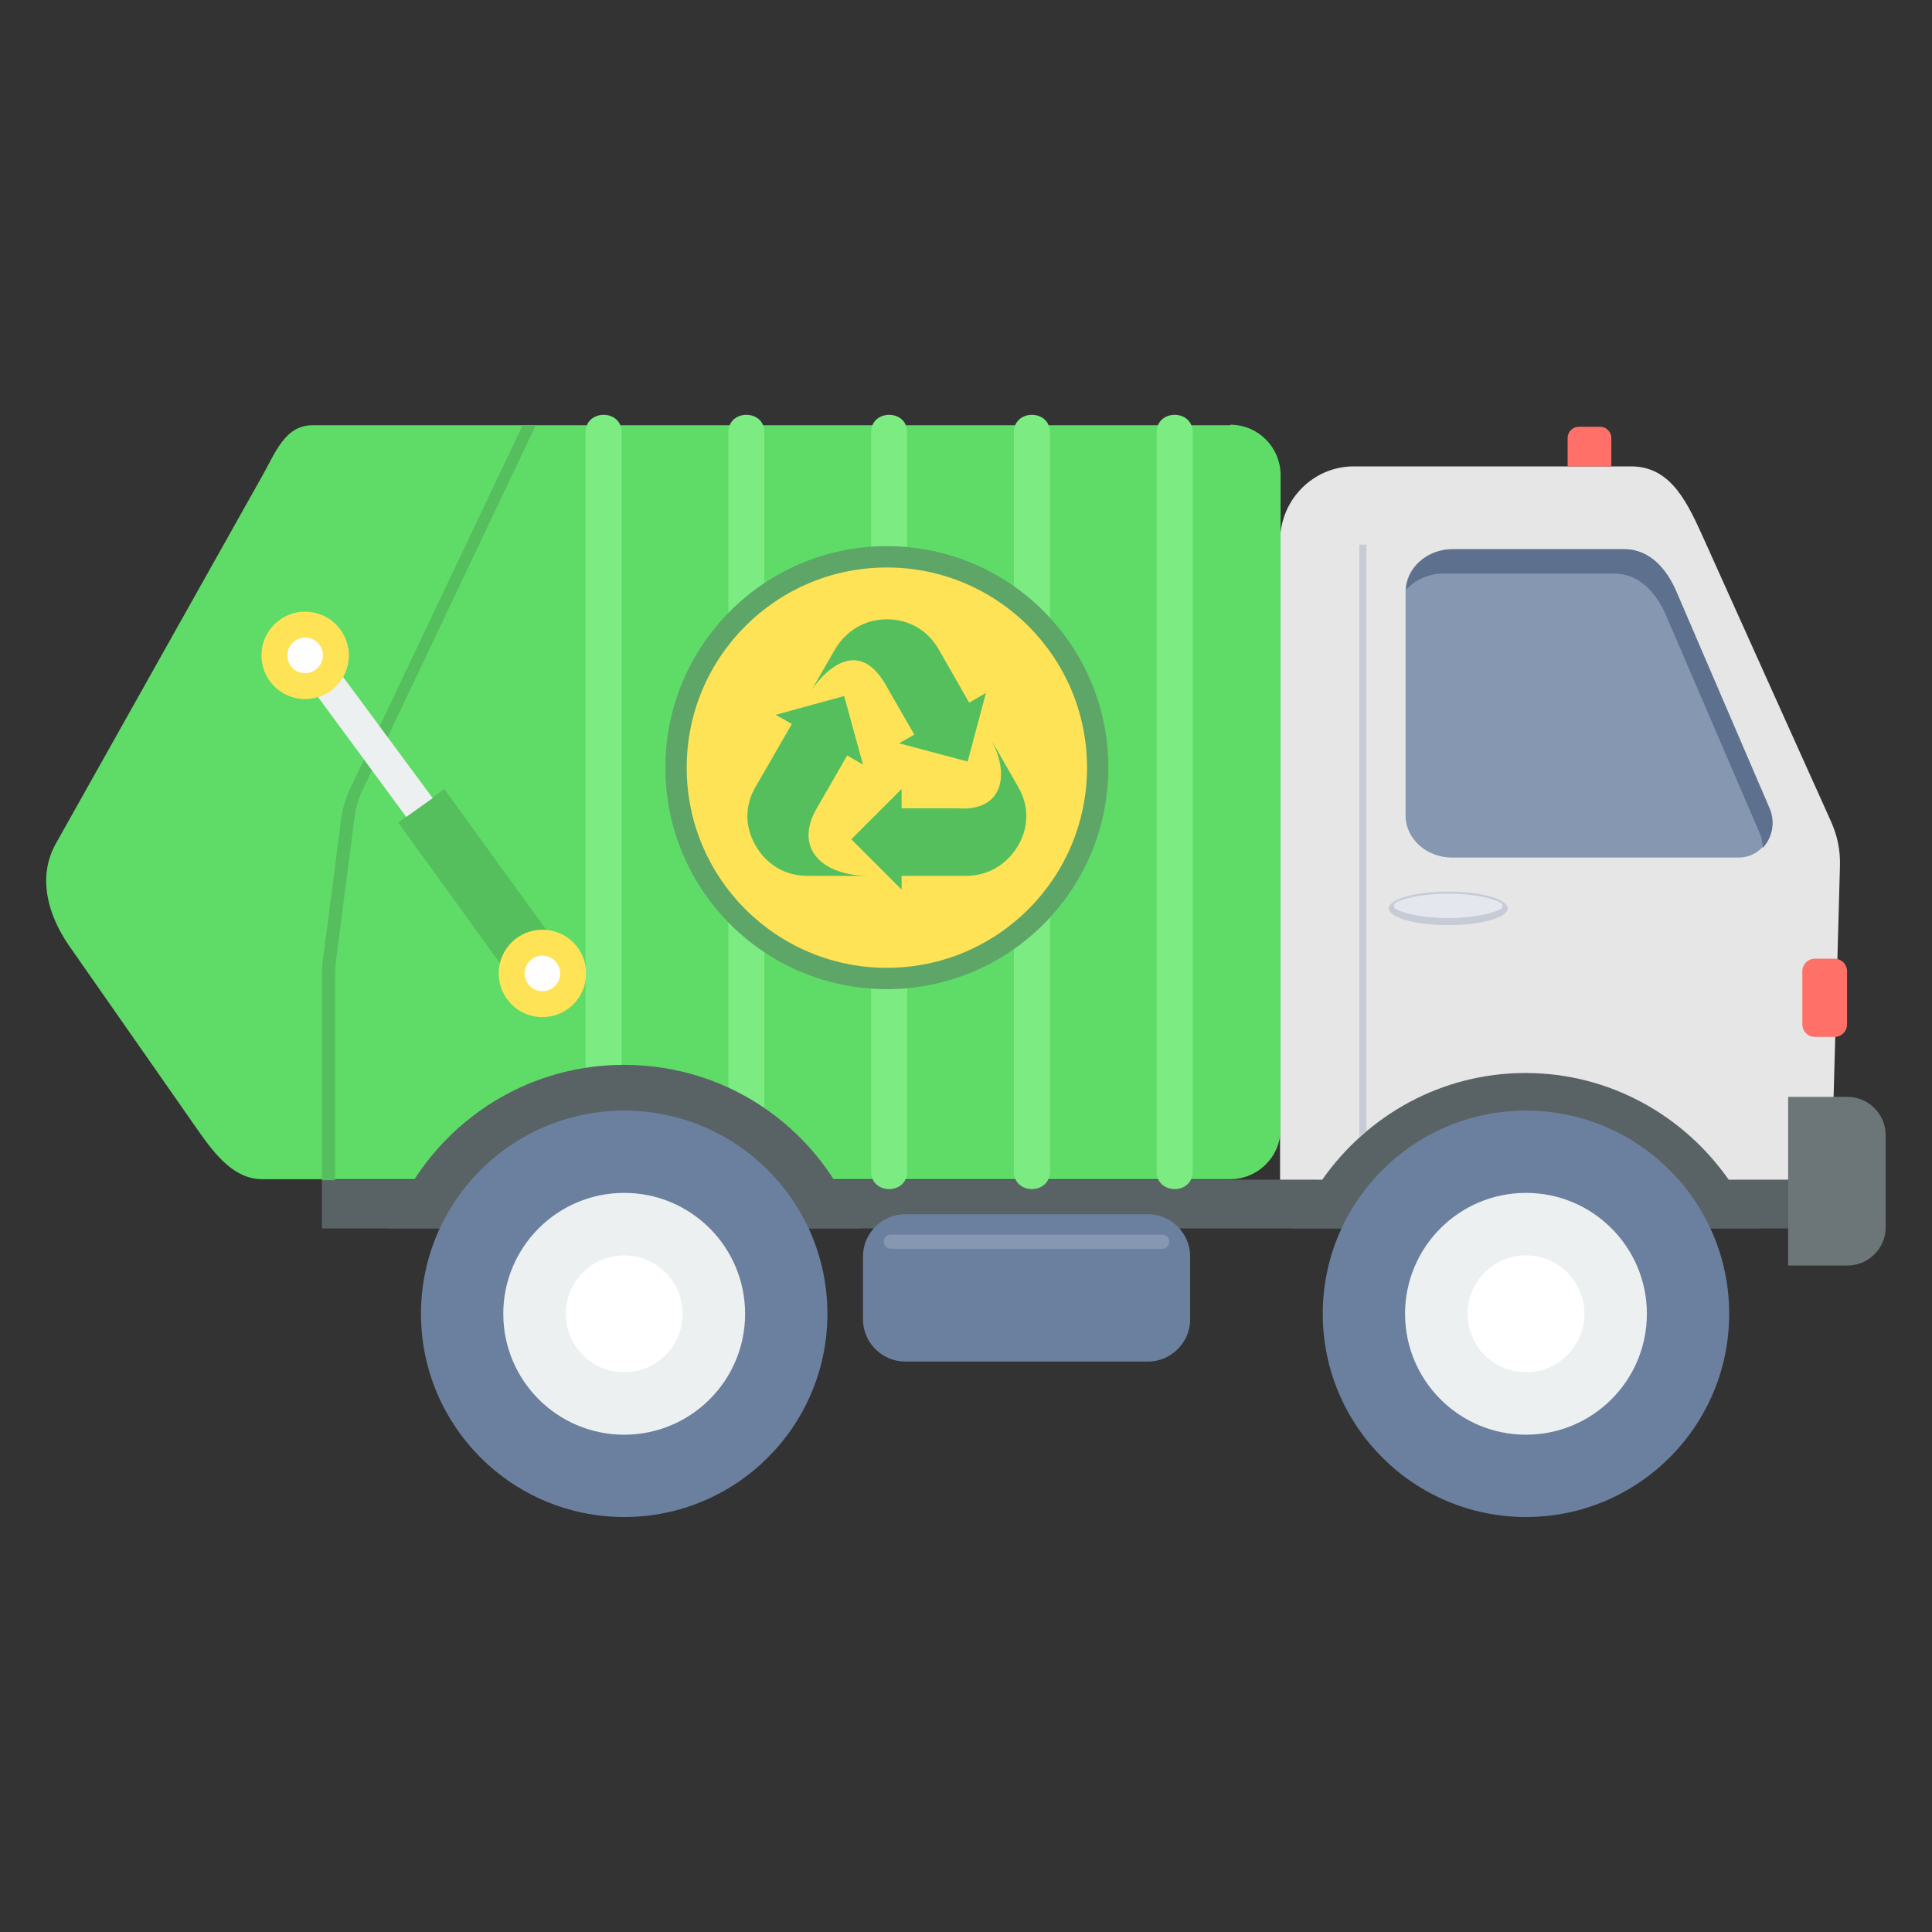 <?xml version="1.0" encoding="UTF-8" standalone="no"?>
<!-- Uploaded to: SVG Repo, www.svgrepo.com, Generator: SVG Repo Mixer Tools -->

<svg
   height="800px"
   width="800px"
   version="1.1"
   id="Layer_1"
   viewBox="0 0 511.88 511.88"
   xml:space="preserve"
   sodipodi:docname="delete_all.svg"
   inkscape:version="1.2.2 (732a01da63, 2022-12-09)"
   xmlns:inkscape="http://www.inkscape.org/namespaces/inkscape"
   xmlns:sodipodi="http://sodipodi.sourceforge.net/DTD/sodipodi-0.dtd"
   xmlns="http://www.w3.org/2000/svg"
   xmlns:svg="http://www.w3.org/2000/svg"><rect x="0" y="0" width="511.88" height="511.88" fill="#333333" stroke="none"/><defs
   id="defs579" /><sodipodi:namedview
   id="namedview577"
   pagecolor="#ffffff"
   bordercolor="#000000"
   borderopacity="0.25"
   inkscape:showpageshadow="2"
   inkscape:pageopacity="0.0"
   inkscape:pagecheckerboard="0"
   inkscape:deskcolor="#d1d1d1"
   showgrid="false"
   inkscape:zoom="1.07875"
   inkscape:cx="280.41715"
   inkscape:cy="401.3905"
   inkscape:window-width="1920"
   inkscape:window-height="1017"
   inkscape:window-x="-8"
   inkscape:window-y="-8"
   inkscape:window-maximized="1"
   inkscape:current-layer="Layer_1" />





























<g
   id="g308"
   transform="matrix(1.126,0,0,1.126,-7.452,-64.205)"><g
     id="g504">
	<polygon
   style="fill:#596366"
   points="82.365,334.599 427.364,334.599 427.364,346.075 82.365,346.075 "
   id="polygon500" />
	<path
   style="fill:#596366"
   d="m 365.68,307.583 c 25.343,0 46.861,16.019 54.99,38.493 H 310.571 c 8.248,-22.474 29.766,-38.493 54.989,-38.493 z"
   id="path502" />
</g><path
     style="fill:#e6e6e6"
     d="m 325.275,166.762 h 65.151 c 9.563,0 13.389,8.846 17.334,17.573 l 29.647,65.868 c 1.554,3.467 2.271,6.814 2.152,10.639 l -2.032,73.758 h -24.148 c -10.639,-15.182 -28.092,-25.104 -47.817,-25.104 -19.725,0 -37.178,9.922 -47.817,25.104 h -9.922 V 184.334 c 0,-9.683 7.77,-17.573 17.334,-17.573 h 0.118 z"
     id="path506" /><circle
     style="fill:#6b7f9e"
     cx="365.68"
     cy="366.158"
     r="47.817"
     id="circle508" /><circle
     style="fill:#ecf0f1"
     cx="365.68"
     cy="366.158"
     r="28.451"
     id="circle510" /><circle
     style="fill:#ffffff"
     cx="365.68"
     cy="366.158"
     r="13.747"
     id="circle512" /><path
     style="fill:#5fdc68"
     d="M 296.106,157.079 H 80.213 c -6.455,0 -8.607,6.097 -11.835,11.835 l -48.654,86.668 c -4.304,7.77 -1.913,16.616 3.108,23.908 l 30.722,43.992 c 3.706,5.26 8.248,10.998 14.704,10.998 h 227.848 c 6.455,0 11.835,-5.26 11.835,-11.835 V 168.794 c 0,-6.455 -5.26,-11.835 -11.835,-11.835 z"
     id="path514" /><path
     style="fill:#7beb82"
     d="m 152.895,158.752 v 173.934 c 0,5.499 -8.488,5.499 -8.488,0 V 158.752 c 0,-5.499 8.488,-5.499 8.488,0 z m 134.365,0 v 173.934 c 0,5.499 -8.487,5.499 -8.487,0 V 158.752 c 0,-5.499 8.487,-5.499 8.487,0 z m -33.591,0 v 173.934 c 0,5.499 -8.488,5.499 -8.488,0 V 158.752 c 0,-5.499 8.488,-5.499 8.488,0 z m -33.591,0 v 173.934 c 0,5.499 -8.488,5.499 -8.488,0 V 158.752 c 0,-5.499 8.488,-5.499 8.488,0 z m -33.592,0 v 173.934 c 0,5.499 -8.488,5.499 -8.488,0 V 158.752 c 0.001,-5.499 8.488,-5.499 8.488,0 z"
     id="path516" /><g
     id="g522">
	<path
   style="fill:#56bf5d"
   d="m 132.692,157.079 h -3.108 l -40.525,85.353 c -1.076,2.391 -1.793,4.543 -2.152,7.173 l -4.304,33.233 c -0.12,1.076 -0.239,2.032 -0.239,3.108 v 48.773 h 3.108 v -48.773 c 0,-1.076 0.12,-2.032 0.239,-3.108 l 4.304,-33.233 c 0.359,-2.63 0.956,-4.782 2.152,-7.173 z"
   id="path518" />
	<polygon
   style="fill:#56bf5d"
   points="111.174,242.671 139.984,282.479 129.106,290.368 100.296,250.561 "
   id="polygon520" />
</g><polygon
     style="fill:#ecf0f1"
     points="80.332,206.808 108.425,244.823 102.209,249.246 74.236,211.231 "
     id="polygon524" /><circle
     style="fill:#ffe356"
     cx="78.42"
     cy="211.231"
     r="10.281"
     id="circle526" /><circle
     style="fill:#fefefe"
     cx="78.42"
     cy="211.231"
     r="4.184"
     id="circle528" /><path
     style="fill:#6b7f9e"
     d="m 219.599,342.728 h 57.141 c 5.499,0 9.922,4.543 9.922,9.922 v 14.823 c 0,5.499 -4.543,9.922 -9.922,9.922 h -57.141 c -5.499,0 -9.922,-4.543 -9.922,-9.922 V 352.65 c 0,-5.499 4.543,-9.922 9.922,-9.922 z"
     id="path530" /><circle
     style="fill:#ffe356"
     cx="134.246"
     cy="286.065"
     r="10.281"
     id="circle532" /><circle
     style="fill:#fefefe"
     cx="134.246"
     cy="286.065"
     r="4.184"
     id="circle534" /><path
     style="fill:#8597b1"
     d="m 348.346,186.247 h 40.405 c 6.097,0 10.042,4.901 12.193,9.922 l 21.996,51.164 c 2.152,5.021 -1.195,11.476 -7.292,11.476 h -67.302 c -6.097,0 -10.998,-4.423 -10.998,-9.922 v -52.718 c 10e-4,-5.499 5.021,-9.922 10.998,-9.922 z"
     id="path536" /><path
     style="fill:#6c7678"
     d="m 427.364,315.114 h 13.986 c 4.901,0 8.966,4.064 8.966,8.966 v 21.757 c 0,4.901 -4.064,8.966 -8.966,8.966 h -13.986 z"
     id="path538" /><path
     style="fill:#596366"
     d="m 153.492,307.583 c 25.343,0 46.861,16.019 54.989,38.493 H 98.383 c 8.248,-22.474 29.766,-38.493 54.989,-38.493 z"
     id="path540" /><circle
     style="fill:#6b7f9e"
     cx="153.492"
     cy="366.158"
     r="47.817"
     id="circle542" /><circle
     style="fill:#ecf0f1"
     cx="153.492"
     cy="366.158"
     r="28.451"
     id="circle544" /><circle
     style="fill:#ffffff"
     cx="153.492"
     cy="366.158"
     r="13.747"
     id="circle546" /><circle
     style="fill:#5da668"
     cx="215.296"
     cy="237.65"
     r="52.12"
     id="circle548" /><circle
     style="fill:#ffe356"
     cx="215.296"
     cy="237.65"
     r="47.1"
     id="circle550" /><g
     id="g558">
	<path
   style="fill:#56bf5d"
   d="m 189.116,225.218 16.138,-4.423 4.423,16.138 -3.706,-2.152 -7.173,12.432 h 11.117 -11.117 c -5.499,9.563 1.435,15.899 12.313,15.899 h -14.465 c -5.14,0 -9.563,-2.51 -12.193,-7.053 -2.63,-4.423 -2.63,-9.563 0,-13.986 l 8.488,-14.704 z"
   id="path552" />
	<path
   style="fill:#56bf5d"
   d="m 218.763,266.34 -11.835,-11.835 11.835,-11.835 v 4.543 h 13.15 v 0 c 10.998,0.837 12.432,-8.368 7.651,-16.616 l 6.575,11.476 c 2.63,4.423 2.63,9.563 0,13.986 -2.63,4.423 -7.053,7.053 -12.193,7.053 h -15.182 v 3.228 z"
   id="path554" />
	<path
   style="fill:#56bf5d"
   d="m 227.489,209.797 7.173,12.552 3.945,-2.271 -4.304,16.138 -16.138,-4.304 3.586,-2.032 -6.455,-11.237 c -7.77,-14.226 -17.334,0.12 -17.692,0.717 l 5.499,-9.563 c 2.63,-4.423 7.053,-7.053 12.193,-7.053 5.14,0 9.563,2.51 12.193,7.053 z"
   id="path556" />
</g><ellipse
     style="fill:#c6cbd6"
     cx="347.39"
     cy="270.763"
     rx="13.986"
     ry="3.945"
     id="ellipse560" /><path
     style="fill:#e4e7ed"
     d="m 347.39,267.297 c 5.26,0 9.802,0.837 12.193,2.032 0.359,0.12 0.598,0.478 0.598,0.837 0,0.359 -0.239,0.717 -0.598,0.837 -2.391,1.195 -6.933,2.032 -12.193,2.032 -5.26,0 -9.802,-0.837 -12.193,-2.032 -0.359,-0.12 -0.598,-0.478 -0.598,-0.837 0,-0.359 0.239,-0.717 0.598,-0.837 2.391,-1.195 6.933,-2.032 12.193,-2.032 z"
     id="path562" /><g
     id="g568">
	<path
   style="fill:#ff7069"
   d="m 377.993,157.437 h 5.14 c 1.435,0 2.63,1.195 2.63,2.63 v 6.694 h -10.281 v -6.694 c 0,-1.435 1.195,-2.63 2.63,-2.63 z"
   id="path564" />
	<path
   style="fill:#ff7069"
   d="m 433.7,282.598 h 4.543 c 1.674,0 2.989,1.315 2.989,2.989 v 12.432 c 0,1.674 -1.315,2.989 -2.989,2.989 H 433.7 c -1.674,0 -2.989,-1.315 -2.989,-2.989 v -12.432 c 0,-1.674 1.315,-2.989 2.989,-2.989 z"
   id="path566" />
</g><path
     style="fill:#c6cbd6"
     d="m 326.47,185.171 h 1.674 v 137.952 c -0.598,0.478 -1.076,0.956 -1.674,1.435 V 185.052 Z"
     id="path570" /><path
     style="fill:#8597b1"
     d="m 216.252,347.51 h 63.836 c 0.956,0 1.674,0.717 1.674,1.674 v 0 c 0,0.956 -0.717,1.674 -1.674,1.674 h -63.836 c -0.956,0 -1.674,-0.717 -1.674,-1.674 v 0 c 0.001,-0.957 0.718,-1.674 1.674,-1.674 z"
     id="path572" /><path
     style="fill:#5d718f"
     d="m 346.075,191.985 h 40.405 c 6.097,0 10.042,4.901 12.193,9.922 l 21.996,51.164 c 0.478,1.076 0.717,2.271 0.717,3.467 2.271,-2.391 2.989,-5.977 1.674,-9.205 l -21.996,-51.164 c -2.152,-5.021 -6.097,-9.922 -12.193,-9.922 h -40.405 c -5.977,0 -10.759,4.304 -10.998,9.563 2.032,-2.271 5.14,-3.825 8.727,-3.825 z"
     id="path574" /></g>
</svg>
